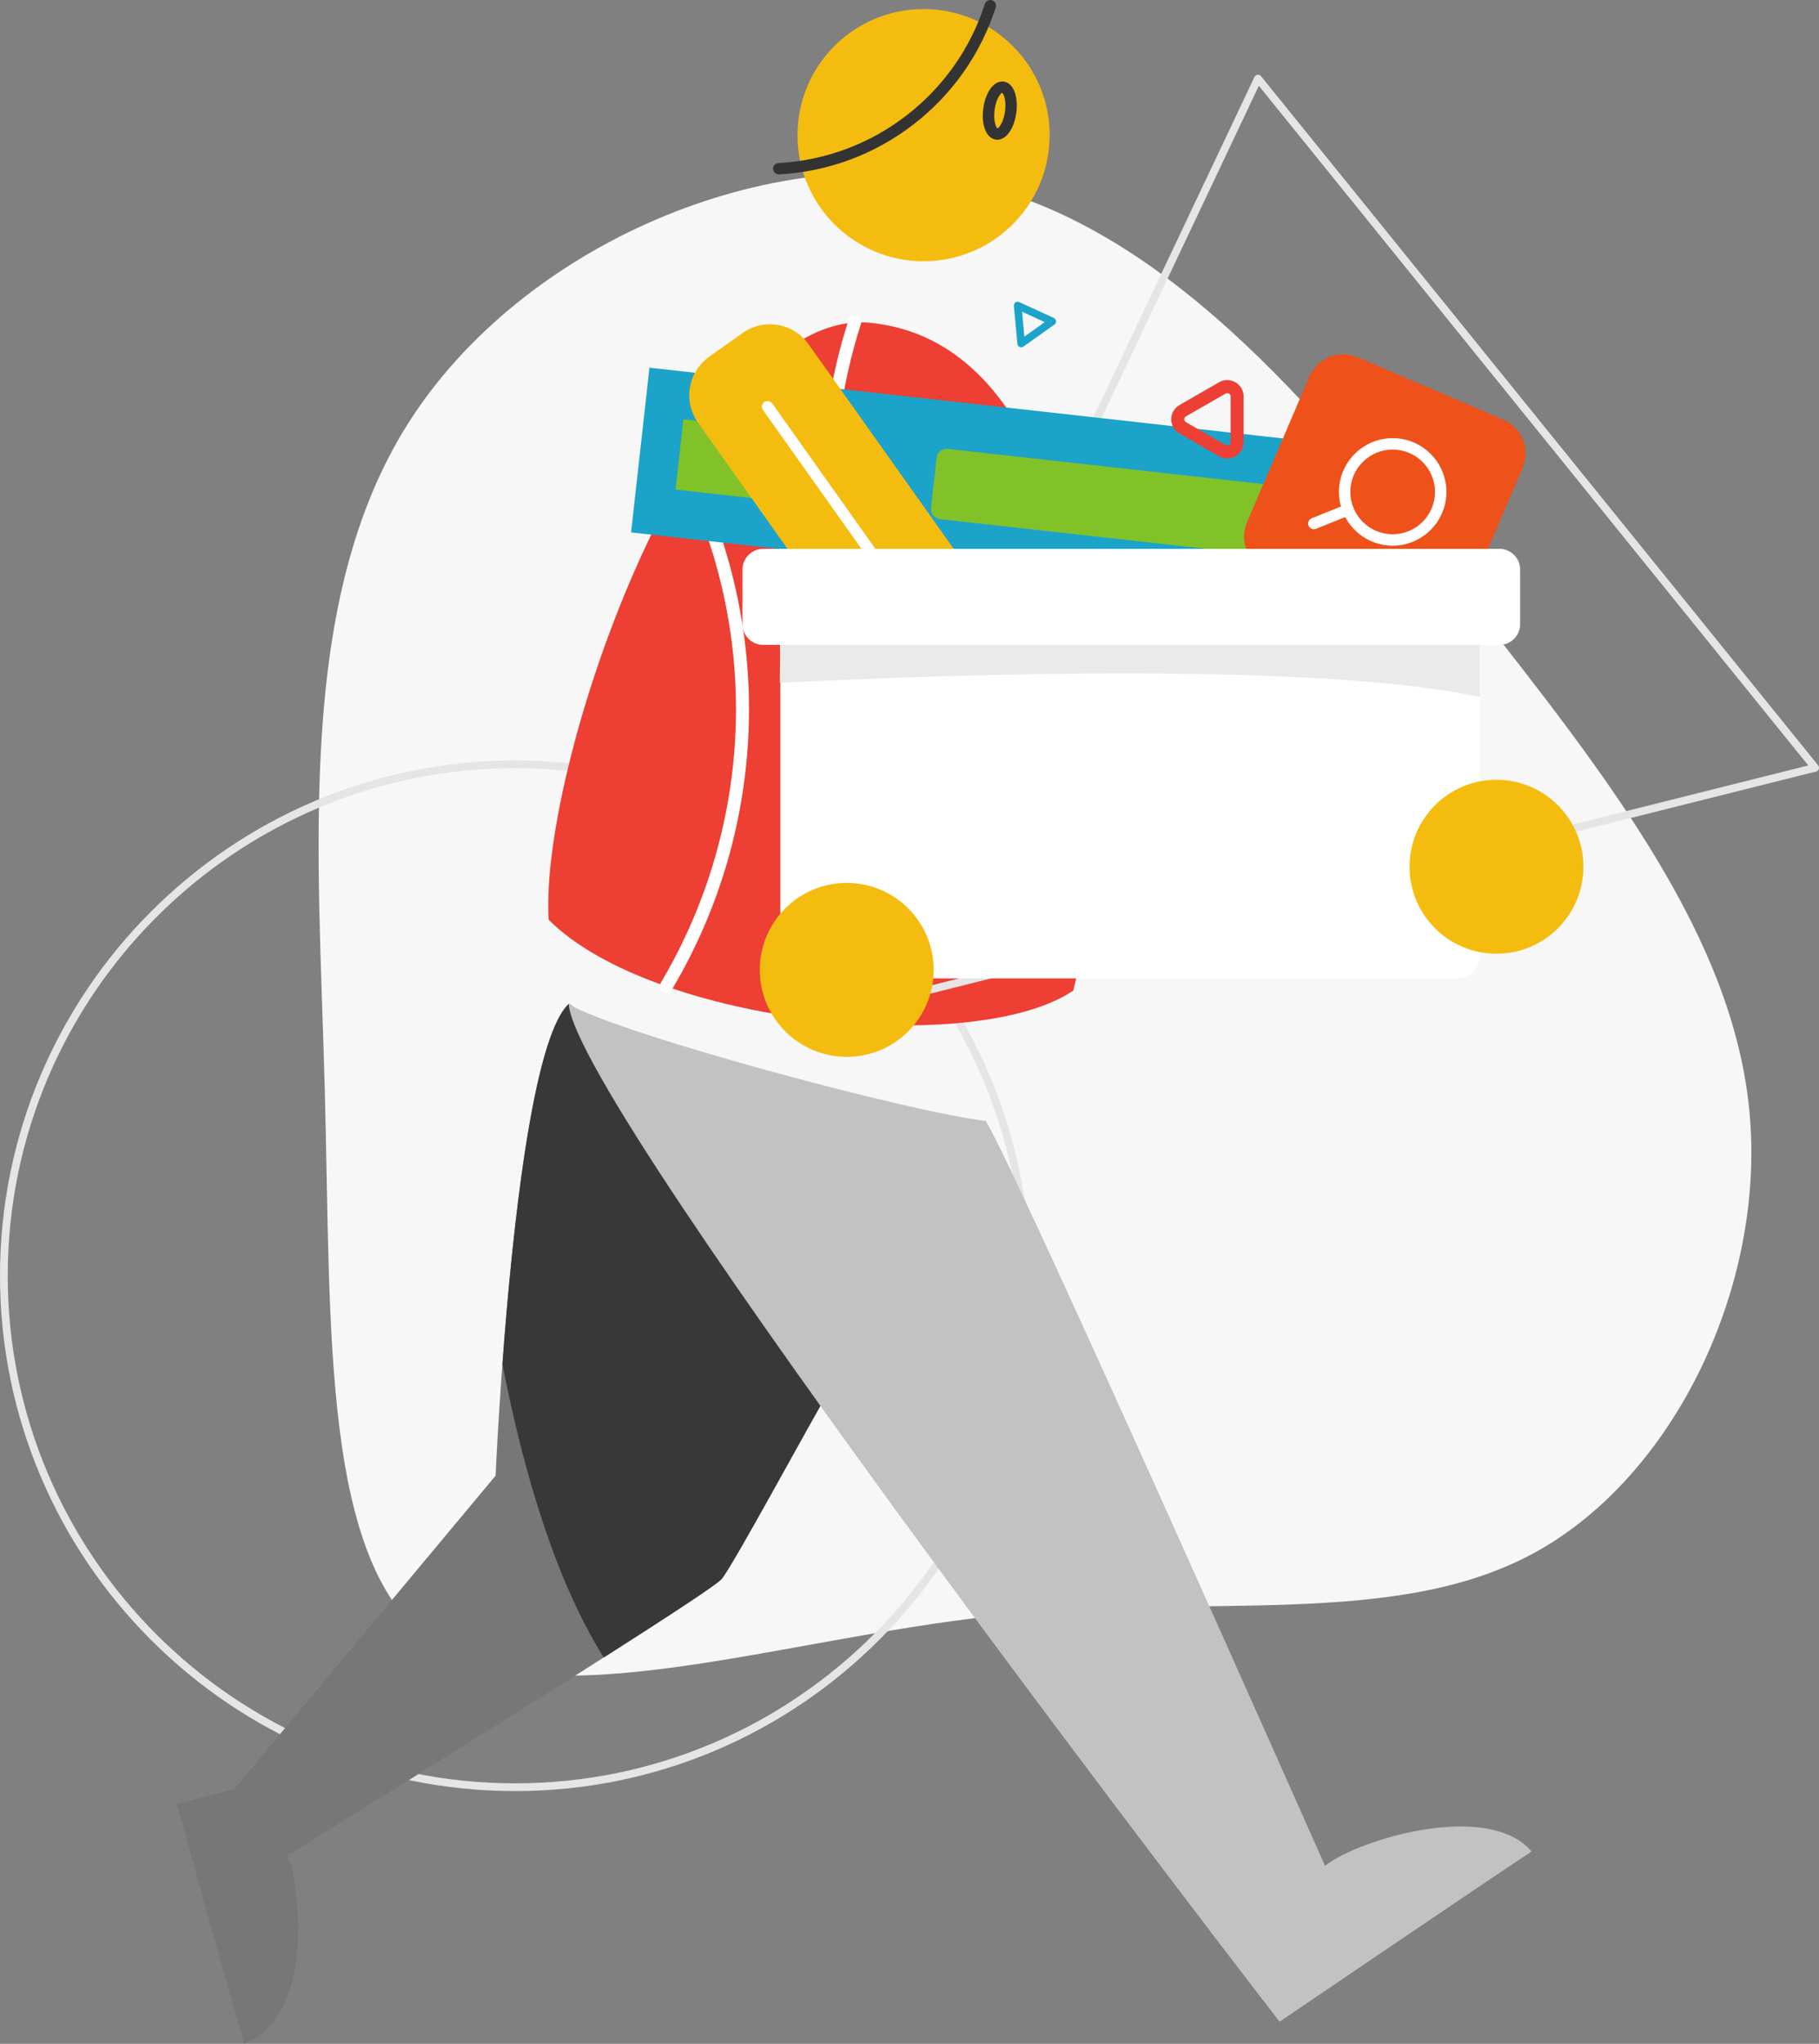 <svg enable-background="new 0 0 718.05 806.44" viewBox="0 0 718.05 806.44" xmlns="http://www.w3.org/2000/svg"><rect x="0" y="0" width="718.05" height="806.44" fill="#808080" stroke="none"/><path d="m161.21 166.9c-44.43 70.11-35.54 167.87-33 263.09s-1.41 188 43 218.38 137.12-1.7 220.91-10.72 158.7 5.21 213.86-25.11 91-105.24 84.64-173.66-54.57-130.77-109.87-200.74-117.37-148-197.35-165.89c-79.98-17.88-177.75 24.69-222.19 94.65z" fill="#f7f7f7"/><path d="m203.33 706.72c-112.12 0-203.33-91.22-203.33-203.33 0-112.12 91.21-203.33 203.33-203.33s203.33 91.21 203.33 203.33c0 112.11-91.21 203.33-203.33 203.33zm0-403.61c-110.43 0-200.27 89.85-200.27 200.28s89.84 200.27 200.27 200.27 200.27-89.85 200.27-200.27c0-110.43-89.84-200.28-200.27-200.28z" fill="#e5e5e5"/><path clip-rule="evenodd" d="m423.67 390.87c15.23-58.7 18-254.06-80.27-263.5-67.55-6.5-130.61 172.69-126.82 235.53 41.2 41.33 167.93 54.4 207.09 27.97z" fill="#ed3f33" fill-rule="evenodd"/><path d="m262.98 391.77c-.45 0-.9-.12-1.31-.36-1.22-.73-1.62-2.3-.89-3.52 18.62-31.25 28.89-66.99 29.7-103.36s-7.87-72.53-25.09-104.57c-.67-1.25-.2-2.81 1.05-3.48s2.81-.2 3.48 1.05c17.64 32.82 26.53 69.86 25.7 107.12-.82 37.25-11.34 73.86-30.42 105.87-.49.8-1.35 1.25-2.22 1.25z" fill="#fff"/><path d="m424.95 374.58c-.48 0-.96-.13-1.39-.41-82.08-52.93-118.53-154.83-88.63-247.81.44-1.35 1.88-2.09 3.23-1.66s2.09 1.88 1.66 3.23c-29.18 90.77 6.4 190.24 86.53 241.91 1.19.77 1.54 2.36.77 3.55-.5.77-1.33 1.19-2.17 1.19z" fill="#fff"/><path d="m320.78 403.67c-.45 0-.89-.2-1.18-.56-.38-.46-.45-1.09-.2-1.63l175.81-371.13c.23-.48.68-.8 1.2-.86s1.04.15 1.37.56l219.93 271.93c.33.41.43.95.26 1.45s-.57.87-1.08 1l-395.74 99.2c-.12.02-.25.04-.37.04zm176.15-369.81-173.38 366 390.27-97.83z" fill="#e5e5e5"/><circle cx="364.58" cy="53.33" fill="#f5bc10" r="49.76"/><path d="m307.43 68.82c-1.18 0-2.17-.93-2.24-2.12-.07-1.24.88-2.3 2.12-2.36 18.42-1.01 35.87-7.49 50.48-18.75s25.33-26.48 31-44.03c.38-1.18 1.64-1.83 2.83-1.45 1.18.38 1.83 1.65 1.45 2.83-5.95 18.42-17.2 34.4-32.54 46.21-15.33 11.81-33.65 18.61-52.98 19.67z" fill="#333"/><path d="m393.7 55.13c-.21 0-.4-.02-.58-.04-3.76-.51-5.85-5.69-4.97-12.31.55-4.19 2.27-7.84 4.47-9.52 1.42-1.08 2.73-1.17 3.59-1.06 1.19.16 3.37.98 4.52 4.67.67 2.16.83 4.88.46 7.66-.56 4.19-2.27 7.83-4.47 9.51-1.14.86-2.2 1.09-3.02 1.09zm1.87-18.49c-.53.12-2.39 2.35-2.96 6.73-.58 4.37.62 7.02 1.17 7.28.51-.12 2.37-2.35 2.96-6.72.59-4.4-.61-7.03-1.17-7.29z" fill="#333"/><path d="m329.17 545.44c-10 17-39.38 71.54-44.28 77.6s-171.28 109.06-171.28 109.06c4.2 10.25 11.65 62.92-17.24 74.34-5.13-17.48-26.57-94.61-26.57-94.61l22.6-5.83 103.24-123.74s7.2-165.84 28.87-186.12c21.21 11.42 104.66 149.3 104.66 149.3z" fill="#777"/><path d="m238.32 654.01c25.37-16.15 44.94-28.94 46.57-31 4.9-6.06 34.26-60.59 44.28-77.6 0 0-83.45-137.88-104.66-149.3-14.46 13.53-22.46 91.47-26.18 142.11 8.46 43.38 21.11 85.58 39.99 115.79z" fill="#383838"/><path d="m224.51 396.14c18 11.29 133.87 42.57 164.64 46.16 13.34 22.06 133.9 293.89 133.9 293.89 13.85-10.77 64.63-25.65 81.55-5.64-16.41 10.77-99.5 67.18-99.5 67.18s-278.05-360.04-280.59-401.59z" fill="#c2c2c2"/><path d="m403.12 137.04c-.21 0-.43-.05-.63-.14-.49-.22-.82-.69-.87-1.22l-1.39-14.99c-.05-.53.19-1.05.63-1.36s1.01-.36 1.49-.14l13.67 6.29c.49.22.82.69.87 1.22s-.19 1.05-.63 1.36l-12.28 8.7c-.25.19-.55.28-.86.28zm.34-14.04.91 9.81 8.04-5.7z" fill="#1ca3c9"/><path d="m355.23 56.58h65.39v272.22h-65.39z" fill="#1ca3c9" transform="matrix(.111 -.994 .994 .111 153.447 556.889)"/><path d="m505.29 191.75-131.15-14.62c-2.2-.25-4.18 1.34-4.43 3.54l-2.2 19.74c-.25 2.2 1.34 4.18 3.54 4.43l131.15 14.62c2.2.25 4.18-1.34 4.43-3.54l2.2-19.74c.24-2.2-1.34-4.18-3.54-4.43z" fill="#80c228"/><path d="m275.51 160.28h27.88v42.87h-27.88z" fill="#80c228" transform="matrix(.111 -.994 .994 .111 76.784 449.252)"/><path d="m392.96 239.77-73.79-103.95c-5.97-8.41-17.62-10.39-26.03-4.42l-13.18 9.35c-8.41 5.97-10.39 17.62-4.42 26.03l73.79 103.95c5.97 8.41 17.62 10.39 26.03 4.42l13.18-9.35c8.41-5.96 10.39-17.62 4.42-26.03z" fill="#f5bc10"/><path d="m593.43 165.58-57.55-24.62c-7.35-3.14-15.85.27-19 7.61l-24.62 57.55c-3.14 7.35.26 15.85 7.61 19l57.56 24.62c7.35 3.14 15.85-.27 18.99-7.61l24.62-57.56c3.15-7.34-.26-15.85-7.61-18.99z" fill="#ef511a"/><g fill="#fff"><path d="m549.76 215.31c-11.69 0-21.21-9.51-21.21-21.21s9.51-21.21 21.21-21.21c11.69 0 21.21 9.51 21.21 21.21s-9.52 21.21-21.21 21.21zm0-37.92c-9.22 0-16.72 7.5-16.72 16.71s7.5 16.71 16.72 16.71 16.71-7.5 16.71-16.71-7.49-16.71-16.71-16.71z"/><path d="m518.65 208.81c-.89 0-1.73-.53-2.08-1.41-.46-1.15.1-2.46 1.25-2.92l13.53-5.42c1.15-.46 2.46.1 2.92 1.25s-.1 2.46-1.25 2.92l-13.53 5.42c-.28.11-.56.16-.84.16z"/><path d="m575.17 241.06h-258.08c-5 0-9.05 4.05-9.05 9.05v126.9c0 5 4.05 9.05 9.05 9.05h258.08c5 0 9.05-4.05 9.05-9.05v-126.9c0-4.99-4.05-9.05-9.05-9.05z"/></g><path clip-rule="evenodd" d="m368.57 382.71c.01-18.95-15.35-34.33-34.3-34.34s-34.33 15.35-34.34 34.3 15.35 34.33 34.3 34.34h.02c18.95 0 34.31-15.36 34.32-34.3z" fill="#f5bc10" fill-rule="evenodd"/><path clip-rule="evenodd" d="m625.05 342c0-18.95-15.37-34.32-34.32-34.32-18.96 0-34.32 15.37-34.32 34.32s15.37 34.32 34.32 34.32c18.95.01 34.31-15.35 34.32-34.3z" fill="#f5bc10" fill-rule="evenodd"/><path d="m307.82 269.44.23-19.34c0-4.97 4.03-9 9-9h258.12c4.97 0 9 4.03 9 9v24.9c-79.77-17-275.53-5.4-276.35-5.56z" fill="#eaeaea"/><path d="m353.05 233.22c-.7 0-1.39-.33-1.83-.95l-50.04-70.48c-.72-1.01-.48-2.41.53-3.13s2.41-.48 3.13.53l50.04 70.48c.72 1.01.48 2.41-.53 3.13-.39.29-.85.42-1.3.42z" fill="#fff"/><path d="m591.9 216.56h-290.63c-4.51 0-8.17 3.66-8.17 8.17v21.56c0 4.51 3.66 8.17 8.17 8.17h290.63c4.51 0 8.17-3.66 8.17-8.17v-21.56c0-4.51-3.66-8.17-8.17-8.17z" fill="#fff"/><path d="m484.46 180.89c-1.13 0-2.24-.3-3.22-.86l-15.66-9c-1.5-.86-2.57-2.26-3.02-3.92s-.22-3.41.64-4.9c.57-.98 1.39-1.8 2.37-2.37l15.66-9c1.49-.86 3.24-1.09 4.9-.64 1.67.45 3.06 1.52 3.92 3.02.54.94.84 2.01.86 3.09v.05 18.08c.01 3.56-2.89 6.45-6.45 6.45zm0-25.77c-.23 0-.45.06-.66.18l-15.66 9c-.2.11-.36.28-.48.48-.18.31-.22.66-.13 1s.31.63.62.8l15.66 9c.2.12.43.18.66.18.35 0 .68-.14.93-.39s.39-.58.39-.93v-18.04c-.01-.21-.07-.42-.18-.61-.18-.31-.46-.52-.8-.62-.12-.04-.24-.05-.35-.05z" fill="#ed3f33"/></svg>